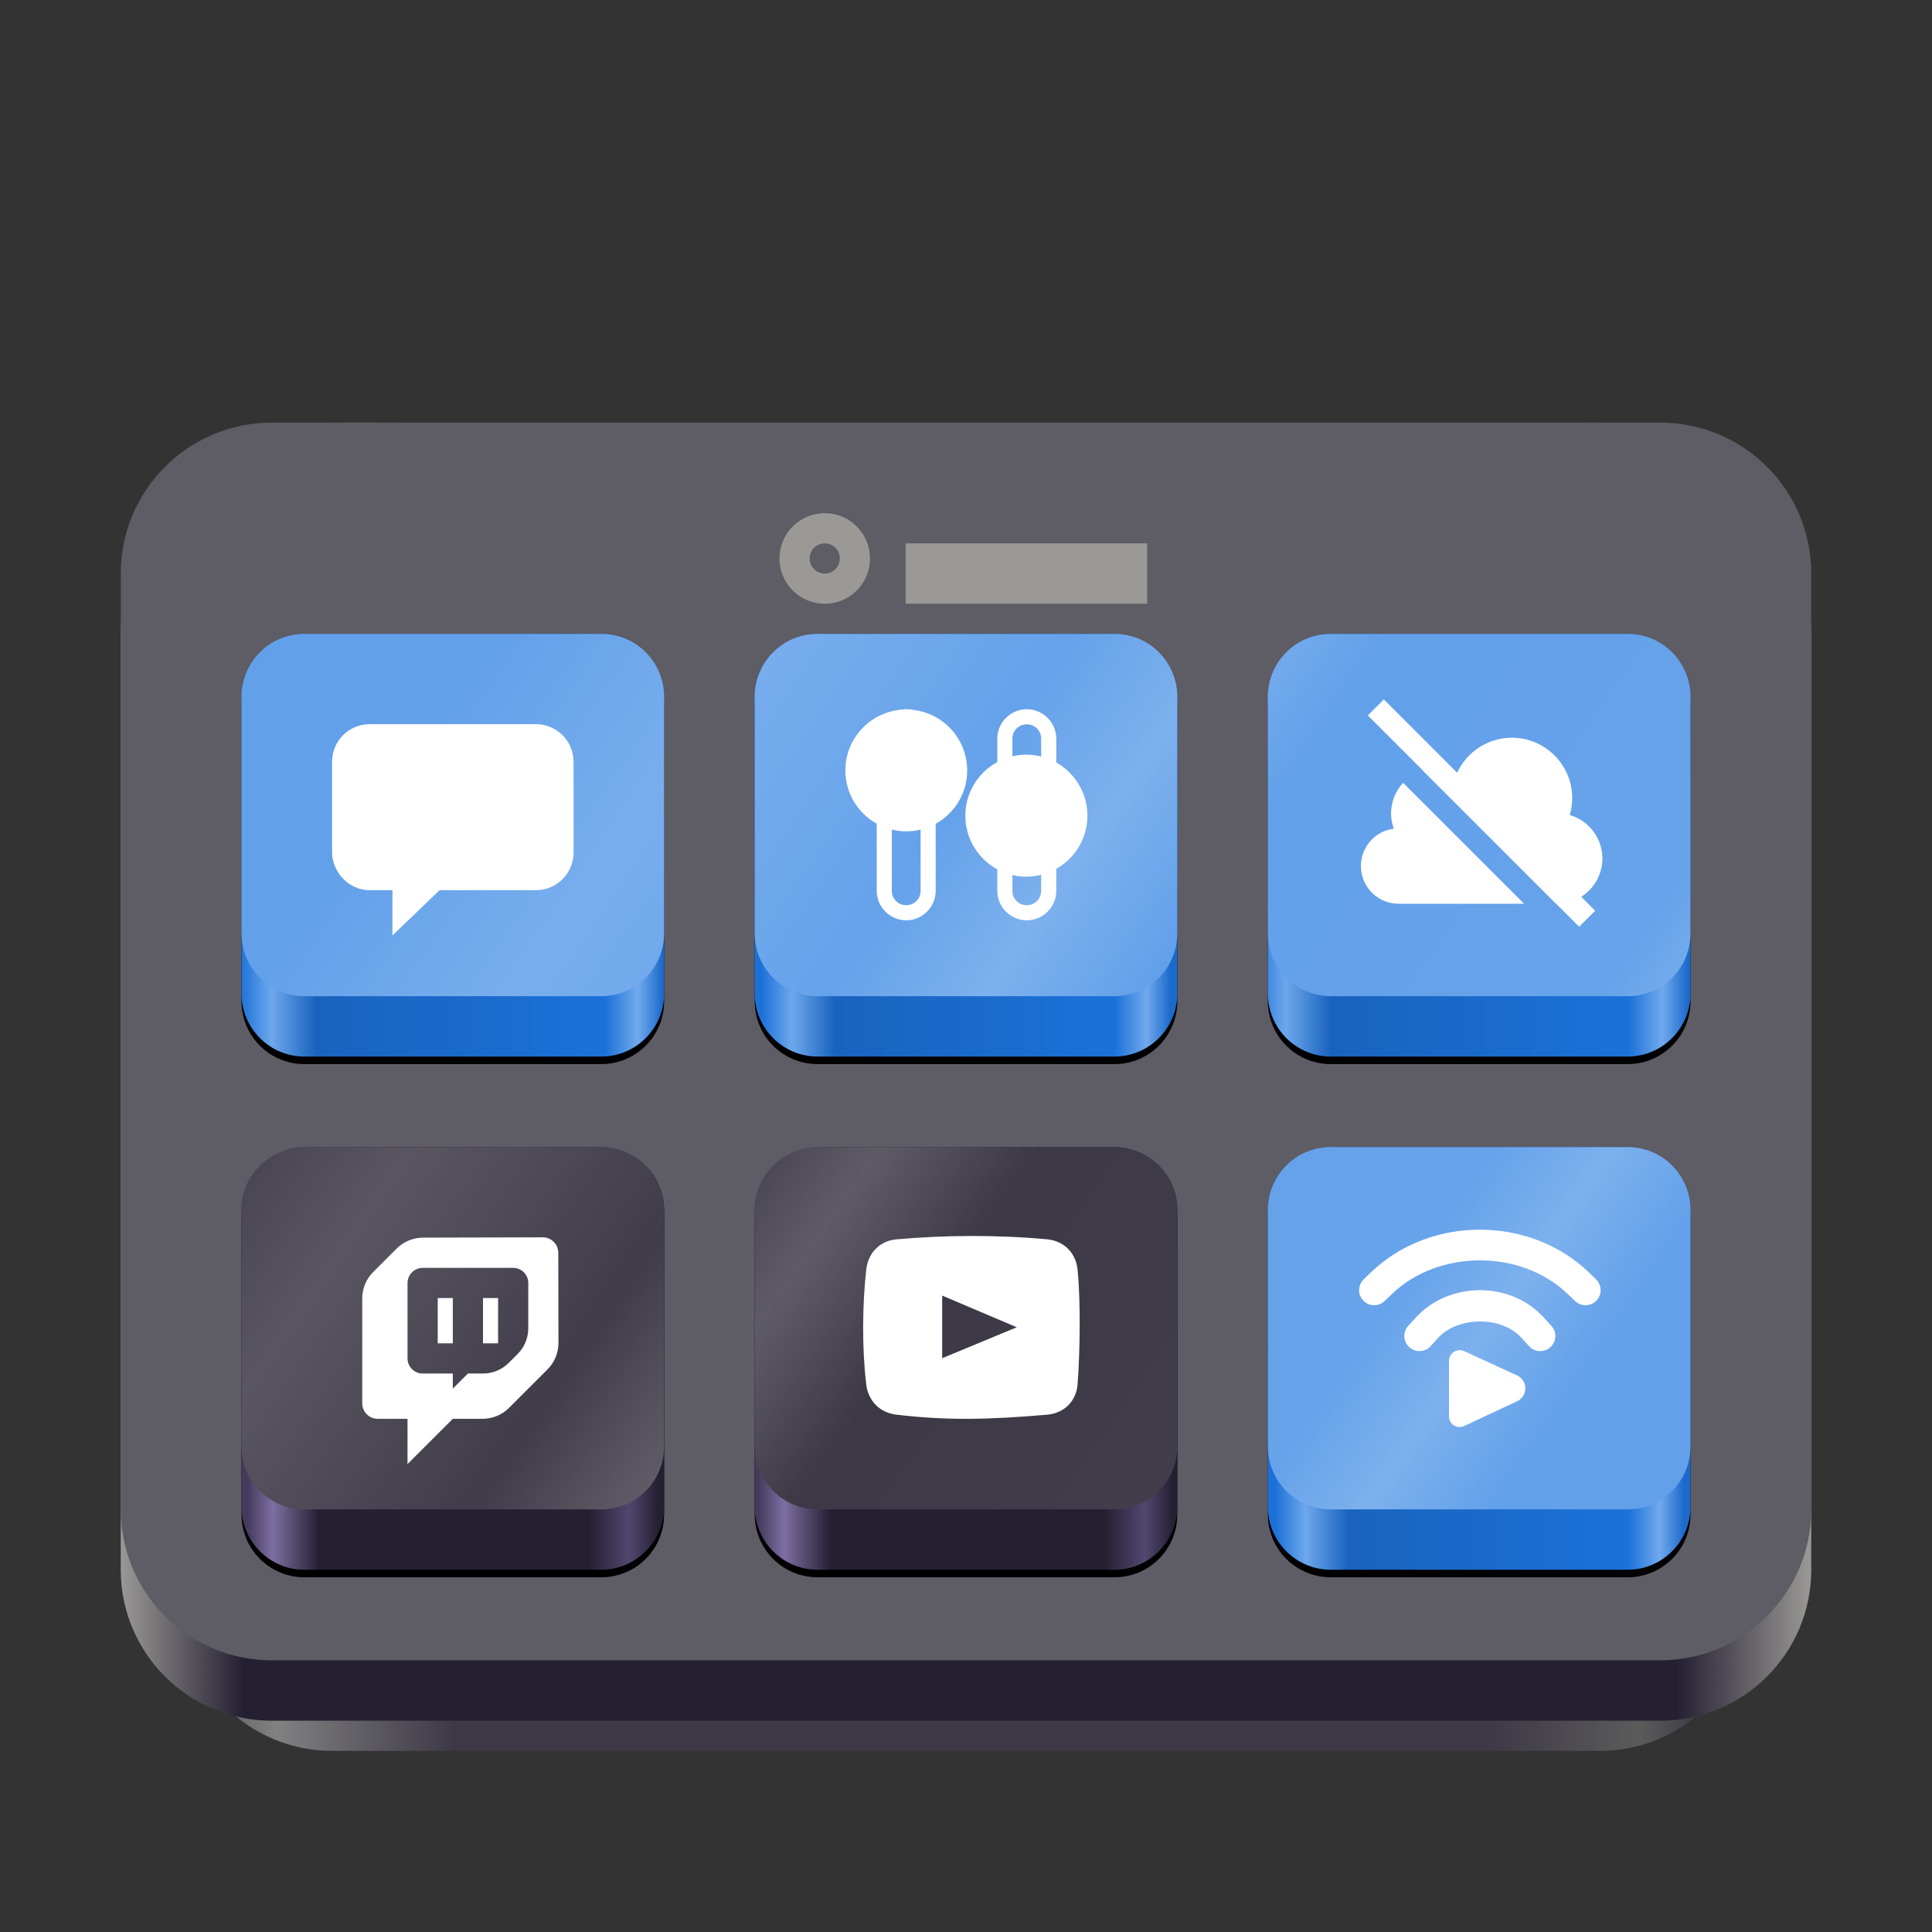 <?xml version="1.0" encoding="UTF-8"?>
<svg height="128px" viewBox="0 0 128 128" width="128px" xmlns="http://www.w3.org/2000/svg" xmlns:xlink="http://www.w3.org/1999/xlink">
    <rect x="0" y="0" width="128" height="128" fill="#333333" stroke="none"/>
    <linearGradient id="a" gradientTransform="matrix(0.929 0 0 1 4.571 -172)" gradientUnits="userSpaceOnUse" x1="7.843" x2="119.957" y1="284.301" y2="284.301">
        <stop offset="0" stop-color="#4b4b4b"/>
        <stop offset="0.062" stop-color="#818182"/>
        <stop offset="0.175" stop-color="#3d3846"/>
        <stop offset="0.831" stop-color="#3d3846"/>
        <stop offset="0.929" stop-color="#5b5b5b"/>
        <stop offset="1" stop-color="#241f31"/>
    </linearGradient>
    <linearGradient id="b" gradientUnits="userSpaceOnUse" x1="8" x2="120" y1="112" y2="112">
        <stop offset="0" stop-color="#9a9996"/>
        <stop offset="0.073" stop-color="#241f31"/>
        <stop offset="0.92" stop-color="#241f31"/>
        <stop offset="1" stop-color="#9a9996"/>
    </linearGradient>
    <linearGradient id="c" gradientUnits="userSpaceOnUse">
        <stop offset="0" stop-color="#1c71d8"/>
        <stop offset="0.075" stop-color="#6da7ec"/>
        <stop offset="0.179" stop-color="#1963be"/>
        <stop offset="0.864" stop-color="#1c71d8"/>
        <stop offset="0.941" stop-color="#71a9ed"/>
        <stop offset="1" stop-color="#1b6acb"/>
    </linearGradient>
    <linearGradient id="d" x1="15.909" x2="43.905" xlink:href="#c" y1="68.7" y2="68.7"/>
    <linearGradient id="e" x1="50.447" x2="77.553" xlink:href="#c" y1="67.715" y2="67.715"/>
    <linearGradient id="f" x1="83.033" x2="111.823" xlink:href="#c" y1="68.835" y2="68.835"/>
    <linearGradient id="g" gradientUnits="userSpaceOnUse">
        <stop offset="0" stop-color="#443a5c"/>
        <stop offset="0.062" stop-color="#7d6fa3"/>
        <stop offset="0.175" stop-color="#241f31"/>
        <stop offset="0.831" stop-color="#241f31"/>
        <stop offset="0.929" stop-color="#51476f"/>
        <stop offset="1" stop-color="#241f31"/>
    </linearGradient>
    <linearGradient id="h" x1="16.397" x2="43.603" xlink:href="#g" y1="101.613" y2="101.613"/>
    <linearGradient id="i" x1="50.24" x2="77.76" xlink:href="#g" y1="101.232" y2="101.232"/>
    <linearGradient id="j" x1="84.48" x2="111.561" xlink:href="#c" y1="101.779" y2="101.779"/>
    <filter id="k" height="100%" width="100%" x="0%" y="0%">
        <feColorMatrix in="SourceGraphic" type="matrix" values="0 0 0 0 1 0 0 0 0 1 0 0 0 0 1 0 0 0 1 0"/>
    </filter>
    <mask id="l">
        <g filter="url(#k)">
            <rect fill-opacity="0.172" height="128" width="128"/>
        </g>
    </mask>
    <linearGradient id="m" gradientUnits="userSpaceOnUse" x1="38" x2="113.39" y1="61.986" y2="113.646">
        <stop offset="0" stop-color="#ffffff" stop-opacity="0"/>
        <stop offset="0.161" stop-color="#ffffff" stop-opacity="0.839"/>
        <stop offset="0.346" stop-color="#ffffff" stop-opacity="0.11"/>
        <stop offset="0.441" stop-color="#ffffff"/>
        <stop offset="0.537" stop-color="#ffffff" stop-opacity="0"/>
        <stop offset="0.812" stop-color="#ffffff" stop-opacity="0.184"/>
        <stop offset="0.879" stop-color="#ffffff"/>
        <stop offset="0.954" stop-color="#ffffff" stop-opacity="0.043"/>
        <stop offset="1" stop-color="#ffffff" stop-opacity="0"/>
    </linearGradient>
    <clipPath id="n">
        <rect height="152" width="192"/>
    </clipPath>
    <path d="m 22 28 h 84 c 5.523 0 10 4.477 10 10 v 68 c 0 5.523 -4.477 10 -10 10 h -84 c -5.523 0 -10 -4.477 -10 -10 v -68 c 0 -5.523 4.477 -10 10 -10 z m 0 0" fill="url(#a)"/>
    <path d="m 18 32 h 92 c 5.523 0 10 4.477 10 10 v 62 c 0 5.523 -4.477 10 -10 10 h -92 c -5.523 0 -10 -4.477 -10 -10 v -62 c 0 -5.523 4.477 -10 10 -10 z m 0 0" fill="url(#b)"/>
    <path d="m 18 28 h 92 c 5.523 0 10 4.477 10 10 v 62 c 0 5.523 -4.477 10 -10 10 h -92 c -5.523 0 -10 -4.477 -10 -10 v -62 c 0 -5.523 4.477 -10 10 -10 z m 0 0" fill="#5e5c64"/>
    <path d="m 88.172 42.5 h 19.656 c 2.312 0 4.172 1.859 4.172 4.172 v 19.656 c 0 2.312 -1.859 4.172 -4.172 4.172 h -19.656 c -2.312 0 -4.172 -1.859 -4.172 -4.172 v -19.656 c 0 -2.312 1.859 -4.172 4.172 -4.172 z m -34 0 h 19.656 c 2.312 0 4.172 1.859 4.172 4.172 v 19.656 c 0 2.312 -1.859 4.172 -4.172 4.172 h -19.656 c -2.312 0 -4.172 -1.859 -4.172 -4.172 v -19.656 c 0 -2.312 1.859 -4.172 4.172 -4.172 z m -34 0 h 19.656 c 2.312 0 4.172 1.859 4.172 4.172 v 19.656 c 0 2.312 -1.859 4.172 -4.172 4.172 h -19.656 c -2.312 0 -4.172 -1.859 -4.172 -4.172 v -19.656 c 0 -2.312 1.859 -4.172 4.172 -4.172 z m 68 34 h 19.656 c 2.312 0 4.172 1.859 4.172 4.172 v 19.656 c 0 2.312 -1.859 4.172 -4.172 4.172 h -19.656 c -2.312 0 -4.172 -1.859 -4.172 -4.172 v -19.656 c 0 -2.312 1.859 -4.172 4.172 -4.172 z m -34 0 h 19.656 c 2.312 0 4.172 1.859 4.172 4.172 v 19.656 c 0 2.312 -1.859 4.172 -4.172 4.172 h -19.656 c -2.312 0 -4.172 -1.859 -4.172 -4.172 v -19.656 c 0 -2.312 1.859 -4.172 4.172 -4.172 z m -34 0 h 19.656 c 2.312 0 4.172 1.859 4.172 4.172 v 19.656 c 0 2.312 -1.859 4.172 -4.172 4.172 h -19.656 c -2.312 0 -4.172 -1.859 -4.172 -4.172 v -19.656 c 0 -2.312 1.859 -4.172 4.172 -4.172 z m 0 0"/>
    <path d="m 20.172 42 h 19.656 c 2.305 0 4.172 1.867 4.172 4.172 v 19.656 c 0 2.305 -1.867 4.172 -4.172 4.172 h -19.656 c -2.305 0 -4.172 -1.867 -4.172 -4.172 v -19.656 c 0 -2.305 1.867 -4.172 4.172 -4.172 z m 0 0" fill="url(#d)"/>
    <path d="m 54.172 42 h 19.656 c 2.305 0 4.172 1.867 4.172 4.172 v 19.656 c 0 2.305 -1.867 4.172 -4.172 4.172 h -19.656 c -2.305 0 -4.172 -1.867 -4.172 -4.172 v -19.656 c 0 -2.305 1.867 -4.172 4.172 -4.172 z m 0 0" fill="url(#e)"/>
    <path d="m 88.172 42 h 19.656 c 2.305 0 4.172 1.867 4.172 4.172 v 19.656 c 0 2.305 -1.867 4.172 -4.172 4.172 h -19.656 c -2.305 0 -4.172 -1.867 -4.172 -4.172 v -19.656 c 0 -2.305 1.867 -4.172 4.172 -4.172 z m 0 0" fill="url(#f)"/>
    <path d="m 20.172 76 h 19.656 c 2.305 0 4.172 1.867 4.172 4.172 v 19.656 c 0 2.305 -1.867 4.172 -4.172 4.172 h -19.656 c -2.305 0 -4.172 -1.867 -4.172 -4.172 v -19.656 c 0 -2.305 1.867 -4.172 4.172 -4.172 z m 0 0" fill="url(#h)"/>
    <path d="m 54.172 76 h 19.656 c 2.305 0 4.172 1.867 4.172 4.172 v 19.656 c 0 2.305 -1.867 4.172 -4.172 4.172 h -19.656 c -2.305 0 -4.172 -1.867 -4.172 -4.172 v -19.656 c 0 -2.305 1.867 -4.172 4.172 -4.172 z m 0 0" fill="url(#i)"/>
    <path d="m 88.172 76 h 19.656 c 2.305 0 4.172 1.867 4.172 4.172 v 19.656 c 0 2.305 -1.867 4.172 -4.172 4.172 h -19.656 c -2.305 0 -4.172 -1.867 -4.172 -4.172 v -19.656 c 0 -2.305 1.867 -4.172 4.172 -4.172 z m 0 0" fill="url(#j)"/>
    <path d="m 56.641 37 c 0 1.105 -0.895 2 -2 2 s -2 -0.895 -2 -2 s 0.895 -2 2 -2 s 2 0.895 2 2 z m 0 0" fill="none" stroke="#9a9996" stroke-linecap="round" stroke-width="2"/>
    <path d="m 60 36 h 16 v 4 h -16 z m 0 0" fill="#9a9996"/>
    <path d="m 20.172 42 h 19.656 c 2.305 0 4.172 1.867 4.172 4.172 v 15.656 c 0 2.305 -1.867 4.172 -4.172 4.172 h -19.656 c -2.305 0 -4.172 -1.867 -4.172 -4.172 v -15.656 c 0 -2.305 1.867 -4.172 4.172 -4.172 z m 0 0" fill="#62a0ea"/>
    <path d="m 35.5 47.977 c 1.383 0 2.504 1.117 2.5 2.5 v 6 c 0 1.383 -1.113 2.5 -2.5 2.5 h -6.375 l -3.125 3 v -3 h -1.5 c -1.5 0 -2.5 -1.316 -2.5 -2.5 v -6 c 0 -1.387 1.113 -2.5 2.5 -2.5 z m 0 0" fill="#ffffff"/>
    <path d="m 54.172 42 h 19.656 c 2.305 0 4.172 1.867 4.172 4.172 v 15.656 c 0 2.305 -1.867 4.172 -4.172 4.172 h -19.656 c -2.305 0 -4.172 -1.867 -4.172 -4.172 v -15.656 c 0 -2.305 1.867 -4.172 4.172 -4.172 z m 0 0" fill="#62a0ea"/>
    <path d="m 60.039 46.988 c -1.074 0 -1.953 0.879 -1.953 1.953 v 10.078 c 0 1.074 0.879 1.953 1.953 1.953 c 1.074 0 1.953 -0.879 1.953 -1.953 v -10.078 c 0 -1.074 -0.879 -1.953 -1.953 -1.953 z m 0 1 c 0.539 0 0.953 0.418 0.953 0.953 v 10.078 c 0 0.535 -0.414 0.953 -0.953 0.953 c -0.535 0 -0.953 -0.418 -0.953 -0.953 v -10.078 c 0 -0.535 0.418 -0.953 0.953 -0.953 z m 0 0" fill="#ffffff"/>
    <path d="m 64.078 51.043 c 0 2.23 -1.805 4.035 -4.035 4.035 c -2.227 0 -4.035 -1.805 -4.035 -4.035 c 0 -2.227 1.809 -4.035 4.035 -4.035 c 2.23 0 4.035 1.809 4.035 4.035 z m 0 0" fill="#ffffff"/>
    <path d="m 68.027 46.988 c -1.074 0 -1.953 0.879 -1.953 1.953 v 10.078 c 0 1.074 0.879 1.953 1.953 1.953 c 1.074 0 1.953 -0.879 1.953 -1.953 v -10.078 c 0 -1.074 -0.879 -1.953 -1.953 -1.953 z m 0 1 c 0.539 0 0.953 0.418 0.953 0.953 v 10.078 c 0 0.535 -0.414 0.953 -0.953 0.953 c -0.535 0 -0.953 -0.418 -0.953 -0.953 v -10.078 c 0 -0.535 0.418 -0.953 0.953 -0.953 z m 0 0" fill="#ffffff"/>
    <path d="m 72.043 54.043 c 0 2.23 -1.812 4.039 -4.043 4.039 s -4.043 -1.809 -4.043 -4.039 c 0 -2.234 1.812 -4.043 4.043 -4.043 s 4.043 1.809 4.043 4.043 z m 0 0" fill="#ffffff"/>
    <path d="m 88.172 42 h 19.656 c 2.305 0 4.172 1.867 4.172 4.172 v 15.656 c 0 2.305 -1.867 4.172 -4.172 4.172 h -19.656 c -2.305 0 -4.172 -1.867 -4.172 -4.172 v -15.656 c 0 -2.305 1.867 -4.172 4.172 -4.172 z m 0 0" fill="#62a0ea"/>
    <path d="m 88.172 76 h 19.656 c 2.305 0 4.172 1.867 4.172 4.172 v 15.656 c 0 2.305 -1.867 4.172 -4.172 4.172 h -19.656 c -2.305 0 -4.172 -1.867 -4.172 -4.172 v -15.656 c 0 -2.305 1.867 -4.172 4.172 -4.172 z m 0 0" fill="#62a0ea"/>
    <path d="m 54.172 76 h 19.656 c 2.305 0 4.172 1.867 4.172 4.172 v 15.656 c 0 2.305 -1.867 4.172 -4.172 4.172 h -19.656 c -2.305 0 -4.172 -1.867 -4.172 -4.172 v -15.656 c 0 -2.305 1.867 -4.172 4.172 -4.172 z m 0 0" fill="#3d3846"/>
    <path d="m 20.172 76 h 19.656 c 2.305 0 4.172 1.867 4.172 4.172 v 15.656 c 0 2.305 -1.867 4.172 -4.172 4.172 h -19.656 c -2.305 0 -4.172 -1.867 -4.172 -4.172 v -15.656 c 0 -2.305 1.867 -4.172 4.172 -4.172 z m 0 0" fill="#3d3846"/>
    <g fill="#ffffff">
        <path d="m 26.273 82.727 l -1.547 1.547 c -0.465 0.465 -0.727 1.094 -0.727 1.754 v 6.945 c 0 0.566 0.461 1.027 1.027 1.027 h 1.973 v 3 l 3 -3 h 1.973 c 0.66 0 1.289 -0.262 1.754 -0.727 l 2.547 -2.547 c 0.465 -0.465 0.727 -1.094 0.727 -1.754 l -0.012 -5.973 c 0 -0.566 -0.461 -1.023 -1.027 -1.023 l -7.934 0.02 c -0.66 0.004 -1.289 0.266 -1.754 0.73 z m 1.727 1.273 h 6 c 0.551 0 1 0.449 1 1 v 3 c 0 0.641 -0.254 1.254 -0.707 1.707 l -0.586 0.586 c -0.453 0.453 -1.066 0.707 -1.707 0.707 h -1 l -1 1 v -1 h -2 c -0.551 0 -1 -0.449 -1 -1 v -5 c 0 -0.551 0.449 -1 1 -1 z m 1 2 v 3 h 1 v -3 z m 3 0 v 3 h 1 v -3 z m 0 0"/>
        <path d="m 59.391 82.109 c -1.102 0.098 -1.875 0.898 -2 2 c -0.258 2.316 -0.289 5.207 0 7.617 c 0.133 1.098 0.902 1.871 2 2 c 3.375 0.395 6.07 0.336 10 0 c 1.105 -0.098 1.914 -0.898 2 -2 c 0.168 -2.16 0.207 -5.609 0 -7.617 c -0.113 -1.102 -0.895 -1.891 -2 -2 c -3.426 -0.316 -6.832 -0.277 -10 0 z m 3.031 3.727 l 4.941 2.098 l -4.941 2.051 z m 0 0"/>
        <path d="m 100.164 48.875 c -1.562 0.004 -2.98 0.914 -3.633 2.336 c -0.422 -0.219 -0.895 -0.332 -1.367 -0.336 c -0.309 0.008 -0.617 0.062 -0.906 0.164 l 8.84 8.836 h 0.066 c 1.656 0 2.996 -1.34 3 -3 c -0.004 -1.332 -0.883 -2.504 -2.164 -2.875 c 0.105 -0.363 0.16 -0.742 0.164 -1.125 c -0.004 -2.207 -1.793 -3.996 -4 -4 z m -7.203 2.988 c -0.508 0.547 -0.793 1.266 -0.801 2.012 c 0.004 0.352 0.062 0.699 0.184 1.027 c -1.246 0.156 -2.18 1.219 -2.18 2.473 c 0 1.383 1.117 2.5 2.5 2.5 h 8.312 z m 0 0"/>
        <path d="m 91.684 46.34 l -1.062 1.059 l 14 14 l 1.062 -1.062 z m 0 0"/>
        <path d="m 98.043 81.469 c -2.617 0 -5.234 0.934 -7.191 2.805 l -0.5 0.48 c -0.398 0.383 -0.41 1.016 -0.031 1.414 c 0.383 0.398 1.016 0.41 1.414 0.027 l 0.5 -0.477 c 3.09 -2.953 8.531 -2.953 11.617 0 l 0.5 0.477 c 0.398 0.383 1.031 0.371 1.414 -0.027 c 0.383 -0.398 0.367 -1.031 -0.031 -1.414 l -0.496 -0.48 c -1.957 -1.871 -4.574 -2.805 -7.195 -2.805 z m -0.031 4.008 c -1.57 0.012 -3.125 0.629 -4.207 1.812 l -0.5 0.547 c -0.375 0.41 -0.344 1.047 0.066 1.418 s 1.043 0.34 1.414 -0.07 l 0.496 -0.547 c 1.277 -1.402 4.16 -1.496 5.523 0 l 0.5 0.547 c 0.371 0.41 1.004 0.441 1.414 0.07 c 0.406 -0.375 0.438 -1.008 0.062 -1.414 l -0.5 -0.551 c -1.121 -1.23 -2.703 -1.824 -4.27 -1.812 z m 0 0"/>
        <path d="m 96 90.16 v 3.68 c 0 0.242 0.121 0.465 0.324 0.594 s 0.461 0.145 0.68 0.043 l 3.512 -1.641 c 0.332 -0.156 0.543 -0.492 0.543 -0.859 c -0.004 -0.367 -0.219 -0.699 -0.551 -0.852 l -3.504 -1.609 c -0.219 -0.102 -0.473 -0.082 -0.676 0.047 c -0.207 0.129 -0.328 0.355 -0.328 0.598 z m 0 0"/>
    </g>
    <g clip-path="url(#n)" mask="url(#l)" transform="matrix(1 0 0 1 -8 -16)">
        <path d="m 28.172 92 h 19.656 c 2.312 0 4.172 1.859 4.172 4.172 v 15.656 c 0 2.312 -1.859 4.172 -4.172 4.172 h -19.656 c -2.312 0 -4.172 -1.859 -4.172 -4.172 v -15.656 c 0 -2.312 1.859 -4.172 4.172 -4.172 z m 34 0 h 19.656 c 2.312 0 4.172 1.859 4.172 4.172 v 15.656 c 0 2.312 -1.859 4.172 -4.172 4.172 h -19.656 c -2.312 0 -4.172 -1.859 -4.172 -4.172 v -15.656 c 0 -2.312 1.859 -4.172 4.172 -4.172 z m 34 0 h 19.656 c 2.312 0 4.172 1.859 4.172 4.172 v 15.656 c 0 2.312 -1.859 4.172 -4.172 4.172 h -19.656 c -2.312 0 -4.172 -1.859 -4.172 -4.172 v -15.656 c 0 -2.312 1.859 -4.172 4.172 -4.172 z m 0 -34 h 19.656 c 2.312 0 4.172 1.859 4.172 4.172 v 15.656 c 0 2.312 -1.859 4.172 -4.172 4.172 h -19.656 c -2.312 0 -4.172 -1.859 -4.172 -4.172 v -15.656 c 0 -2.312 1.859 -4.172 4.172 -4.172 z m -34 0 h 19.656 c 2.312 0 4.172 1.859 4.172 4.172 v 15.656 c 0 2.312 -1.859 4.172 -4.172 4.172 h -19.656 c -2.312 0 -4.172 -1.859 -4.172 -4.172 v -15.656 c 0 -2.312 1.859 -4.172 4.172 -4.172 z m -34 0 h 19.656 c 2.312 0 4.172 1.859 4.172 4.172 v 15.656 c 0 2.312 -1.859 4.172 -4.172 4.172 h -19.656 c -2.312 0 -4.172 -1.859 -4.172 -4.172 v -15.656 c 0 -2.312 1.859 -4.172 4.172 -4.172 z m 0 0" fill="url(#m)"/>
    </g>
</svg>
